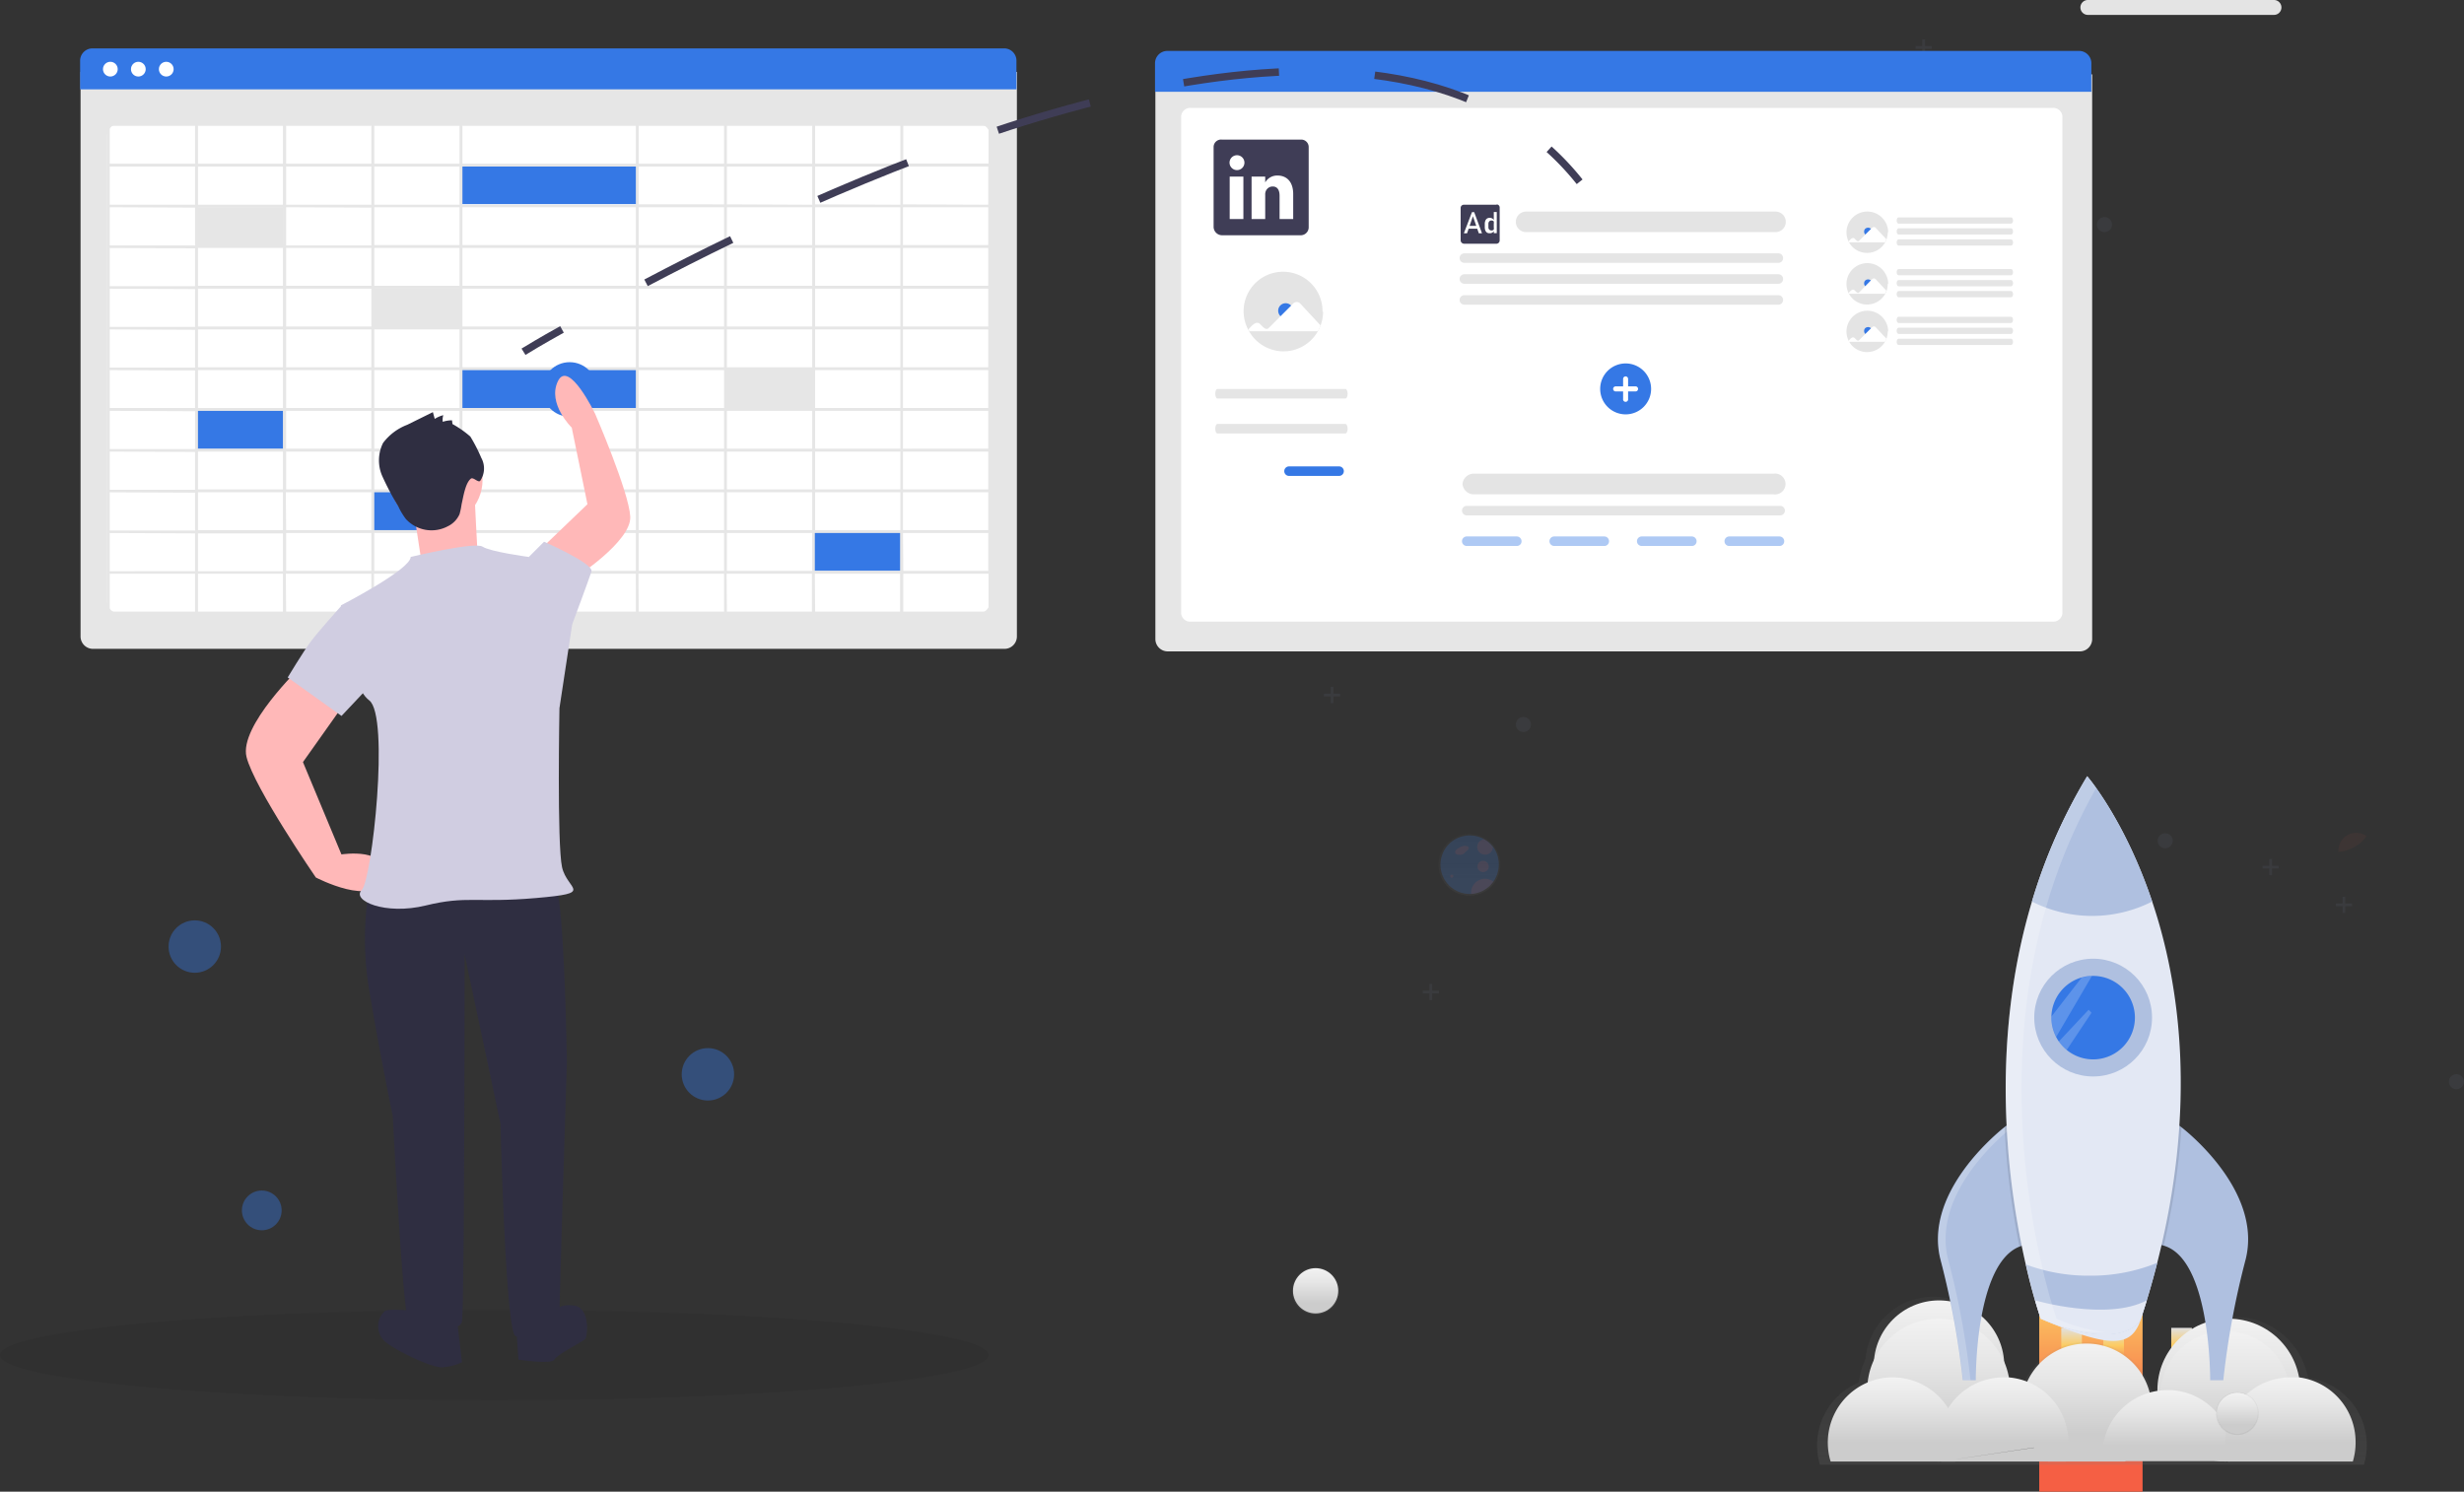 <svg id="Layer_1" data-name="Layer 1" xmlns="http://www.w3.org/2000/svg" xmlns:xlink="http://www.w3.org/1999/xlink" viewBox="0 0 330.94 200.37"><rect x="0" y="0" width="330.94" height="200.37" fill="#333333" stroke="none"/><defs><style>.cls-1,.cls-35{fill:#fff;}.cls-2{fill:#e6e6e6;}.cls-3,.cls-32,.cls-39,.cls-45{fill:#3578e5;}.cls-28,.cls-4{fill:#535461;}.cls-33,.cls-36,.cls-5{opacity:0.1;}.cls-6{fill:url(#linear-gradient);}.cls-7{fill:url(#linear-gradient-2);}.cls-8{fill:url(#linear-gradient-3);}.cls-9{fill:url(#linear-gradient-4);}.cls-10{opacity:0.7;}.cls-11{fill:url(#linear-gradient-5);}.cls-12{fill:url(#linear-gradient-6);}.cls-13{fill:url(#linear-gradient-7);}.cls-14{fill:url(#linear-gradient-8);}.cls-15{fill:url(#linear-gradient-9);}.cls-16{fill:url(#linear-gradient-10);}.cls-17{fill:url(#linear-gradient-11);}.cls-18{fill:url(#linear-gradient-12);}.cls-19{fill:url(#linear-gradient-13);}.cls-20{fill:url(#linear-gradient-14);}.cls-21{fill:url(#linear-gradient-15);}.cls-22{fill:url(#linear-gradient-16);}.cls-23{fill:url(#linear-gradient-17);}.cls-24{fill:url(#linear-gradient-18);}.cls-25{fill:url(#linear-gradient-19);}.cls-26{fill:url(#linear-gradient-20);}.cls-27,.cls-33{fill:#f55f44;}.cls-27,.cls-28,.cls-32,.cls-33,.cls-35,.cls-36,.cls-39{isolation:isolate;}.cls-27{opacity:0.05;}.cls-28{opacity:0.25;}.cls-29{fill:url(#linear-gradient-21);}.cls-30,.cls-39{opacity:0.4;}.cls-31{fill:url(#linear-gradient-22);}.cls-32,.cls-35{opacity:0.2;}.cls-34{fill:#afc0e0;}.cls-37{fill:#e3e8f4;}.cls-38{opacity:0.06;}.cls-40{fill:#2f2e41;}.cls-41{fill:#ffb8b8;}.cls-42{fill:#d0cde1;}.cls-43{fill:#e4e4e4;}.cls-44{fill:#e5e5e5;}.cls-45{opacity:0.4;}.cls-46{fill:#3f3d56;}.cls-47,.cls-48{fill:none;stroke:#3f3d56;stroke-miterlimit:10;}.cls-48{stroke-dasharray:12.89 12.89;}</style><linearGradient id="linear-gradient" x1="280.84" y1="34.8" x2="280.84" y2="-2.88" gradientTransform="matrix(1, 0, 0, -1, 0, 197.5)" gradientUnits="userSpaceOnUse"><stop offset="0" stop-color="#e0e0e0"/><stop offset="0.31" stop-color="#fccc63"/><stop offset="0.77" stop-color="#f55f44"/></linearGradient><linearGradient id="linear-gradient-2" x1="278.24" y1="19.12" x2="278.24" y2="11.59" xlink:href="#linear-gradient"/><linearGradient id="linear-gradient-3" x1="283.89" y1="19.12" x2="283.89" y2="11.59" xlink:href="#linear-gradient"/><linearGradient id="linear-gradient-4" x1="293" y1="19.12" x2="293" y2="11.59" xlink:href="#linear-gradient"/><linearGradient id="linear-gradient-5" x1="418.33" y1="-64.21" x2="418.33" y2="-41.69" gradientTransform="matrix(1, 0, 0, -1, -137.41, 137.05)" gradientUnits="userSpaceOnUse"><stop offset="0" stop-color="gray" stop-opacity="0.25"/><stop offset="0.54" stop-color="gray" stop-opacity="0.12"/><stop offset="1" stop-color="gray" stop-opacity="0.1"/></linearGradient><linearGradient id="linear-gradient-6" x1="260.43" y1="22.81" x2="260.43" y2="5.3" gradientTransform="matrix(1, 0, 0, -1, 0, 197.5)" gradientUnits="userSpaceOnUse"><stop offset="0" stop-color="#f2f2f2"/><stop offset="0.31" stop-color="#e6e6e6"/><stop offset="0.77" stop-color="#ccc"/></linearGradient><linearGradient id="linear-gradient-7" x1="260.38" y1="20.36" x2="260.38" y2="1.18" xlink:href="#linear-gradient-6"/><linearGradient id="linear-gradient-8" x1="299.35" y1="20.36" x2="299.35" y2="1.18" xlink:href="#linear-gradient-6"/><linearGradient id="linear-gradient-9" x1="298.87" y1="18.7" x2="298.87" y2="1.18" xlink:href="#linear-gradient-6"/><linearGradient id="linear-gradient-10" x1="417.62" y1="-47.91" x2="417.62" y2="-63.77" gradientTransform="matrix(1, 0, 0, -1, -137.41, 137.05)" xlink:href="#linear-gradient-6"/><linearGradient id="linear-gradient-11" x1="406.5" y1="-52.47" x2="406.5" y2="-63.77" gradientTransform="matrix(1, 0, 0, -1, -137.41, 137.05)" xlink:href="#linear-gradient-6"/><linearGradient id="linear-gradient-12" x1="428.49" y1="-54.23" x2="428.49" y2="-63.77" gradientTransform="matrix(1, 0, 0, -1, -137.41, 137.05)" xlink:href="#linear-gradient-6"/><linearGradient id="linear-gradient-13" x1="445.04" y1="-52.47" x2="445.04" y2="-63.77" gradientTransform="matrix(1, 0, 0, -1, -137.41, 137.05)" xlink:href="#linear-gradient-6"/><linearGradient id="linear-gradient-14" x1="391.62" y1="-52.47" x2="391.62" y2="-63.77" gradientTransform="matrix(1, 0, 0, -1, -137.41, 137.05)" xlink:href="#linear-gradient-6"/><linearGradient id="linear-gradient-15" x1="288.35" y1="30.57" x2="288.35" y2="35.87" gradientTransform="matrix(1, 0, 0, -1, 0, 197.5)" xlink:href="#linear-gradient-5"/><linearGradient id="linear-gradient-16" x1="288.35" y1="35.68" x2="288.35" y2="30.76" xlink:href="#linear-gradient-6"/><linearGradient id="linear-gradient-17" x1="300.5" y1="4.73" x2="300.5" y2="10.52" gradientTransform="matrix(1, 0, 0, -1, 0, 197.5)" xlink:href="#linear-gradient-5"/><linearGradient id="linear-gradient-18" x1="300.5" y1="10.37" x2="300.5" y2="4.87" gradientTransform="matrix(1, 0, 0, -1, 0, 197.5)" gradientUnits="userSpaceOnUse"><stop offset="0" stop-color="#f2f2f2"/><stop offset="0.31" stop-color="#e0e0e0"/><stop offset="0.77" stop-color="#b3b3b3"/></linearGradient><linearGradient id="linear-gradient-19" x1="176.7" y1="20.93" x2="176.7" y2="27.29" gradientTransform="matrix(1, 0, 0, -1, 0, 197.5)" xlink:href="#linear-gradient-5"/><linearGradient id="linear-gradient-20" x1="176.7" y1="27.15" x2="176.7" y2="21.07" xlink:href="#linear-gradient-6"/><linearGradient id="linear-gradient-21" x1="300.5" y1="10.37" x2="300.5" y2="4.87" xlink:href="#linear-gradient-6"/><linearGradient id="linear-gradient-22" x1="334.77" y1="12.25" x2="334.77" y2="20.55" xlink:href="#linear-gradient-5"/></defs><circle class="cls-1" cx="159.19" cy="9.62" r="0.99"/><circle class="cls-1" cx="162.94" cy="9.62" r="0.99"/><circle class="cls-1" cx="166.7" cy="9.62" r="0.99"/><path class="cls-2" d="M134.92,91.66H12.47A1.67,1.67,0,0,1,10.82,90V14.16H136.58V90A1.67,1.67,0,0,1,134.92,91.66Z" transform="translate(0 -4.5)"/><path class="cls-1" d="M131.33,86.92H16.06a1.68,1.68,0,0,1-1.67-1.68V22.78a1.67,1.67,0,0,1,1.67-1.67H131.33A1.68,1.68,0,0,1,133,22.78V85.24A1.68,1.68,0,0,1,131.33,86.92Z" transform="translate(0 -4.5)"/><path class="cls-3" d="M136.52,16.5H10.76V12.63A1.66,1.66,0,0,1,12.42,11H134.87a1.65,1.65,0,0,1,1.65,1.66Z" transform="translate(0 -4.5)"/><circle class="cls-1" cx="14.82" cy="9.29" r="0.99"/><circle class="cls-1" cx="18.58" cy="9.29" r="0.99"/><circle class="cls-1" cx="22.33" cy="9.29" r="0.99"/><rect class="cls-2" x="26.23" y="27.81" width="11.88" height="5.26"/><rect class="cls-2" x="50" y="38.71" width="11.88" height="5.26"/><rect class="cls-3" x="26.23" y="55.07" width="11.88" height="5.26"/><rect class="cls-3" x="50" y="65.98" width="11.88" height="5.26"/><rect class="cls-3" x="109.2" y="71.43" width="11.88" height="5.26"/><rect class="cls-2" x="97.32" y="49.62" width="11.88" height="5.26"/><rect class="cls-3" x="61.88" y="49.62" width="23.76" height="5.26"/><rect class="cls-3" x="61.88" y="22.16" width="23.76" height="5.26"/><path class="cls-2" d="M14.35,21V87H133.16V21Zm118.42,5.47H121.32V21.4h11.45ZM62.11,64.77V59.69H85.4v5.08Zm23.29.39v5.08H62.11V65.16Zm0-21.88v5.08H62.11V43.28Zm-23.29-.39V37.81H85.4v5.08Zm0,10.94V48.75H85.4v5.08Zm23.29.39V59.3H62.11V54.22ZM61.72,48.36H50.27V43.28H61.72Zm0,.39v5.08H50.27V48.75Zm0,5.47V59.3H50.27V54.22Zm0,5.47v5.08H50.27V59.69Zm24.07,0H97.25v5.08H85.79Zm0-.39V54.22H97.25V59.3Zm0-5.47V48.75H97.25v5.08Zm0-5.47V43.28H97.25v5.08Zm0-5.47V37.81H97.25v5.08Zm0-5.47V32.34H97.25v5.08Zm-.39,0H62.11V32.34H85.4Zm-23.68,0H50.27V32.34H61.72Zm0,.39v5.08H50.27V37.81ZM49.88,42.89H38.43V37.81H49.88Zm0,.39v5.08H38.43V43.28Zm0,5.47v5.08H38.43V48.75Zm0,5.47V59.3H38.43V54.22Zm0,5.47v5.08H38.43V59.69Zm0,5.47v5.08H38.43V65.16Zm.39,0H61.72v5.08H50.27Zm11.45,5.47v5.08H50.27V70.63Zm.39,0H85.4v5.08H62.11Zm23.68,0H97.25v5.08H85.79Zm0-.39V65.16H97.25v5.08Zm11.84-5.08h11.46v5.08H97.63Zm0-.39V59.69h11.46v5.08Zm0-5.47V54.22h11.46V59.3Zm0-5.47V48.75h11.46v5.08Zm0-5.47V43.28h11.46v5.08Zm0-5.47V37.81h11.46v5.08Zm0-5.47V32.34h11.46v5.08Zm0-5.47V26.87h11.46V32Zm-.38,0H85.79V26.87H97.25ZM85.4,32H62.11V26.87H85.4ZM61.72,32H50.27V26.87H61.72ZM49.88,32H38.43V26.87H49.88Zm0,.39v5.08H38.43V32.34ZM38,37.42H26.59V32.34H38Zm0,.39v5.08H26.59V37.81Zm0,5.47v5.08H26.59V43.28Zm0,5.47v5.08H26.59V48.75Zm0,5.47V59.3H26.59V54.22Zm0,5.47v5.08H26.59V59.69Zm0,5.47v5.08H26.59V65.16Zm0,5.47v5.08H26.59V70.63Zm.39,0H49.88v5.08H38.43ZM49.88,76.1v5.08H38.43V76.1Zm.39,0H61.72v5.08H50.27Zm11.84,0H85.4v5.08H62.11Zm23.68,0H97.25v5.08H85.79Zm11.84,0h11.46v5.08H97.63Zm0-.39V70.63h11.46v5.08Zm11.85-5.08h11.45v5.08H109.48Zm0-.39V65.16h11.45v5.08Zm0-5.47V59.69h11.45v5.08Zm0-5.47V54.22h11.45V59.3Zm0-5.47V48.75h11.45v5.08Zm0-5.47V43.28h11.45v5.08Zm0-5.47V37.81h11.45v5.08Zm0-5.47V32.34h11.45v5.08Zm0-5.47V26.87h11.45V32Zm0-5.47V21.4h11.45v5.08Zm-.39,0H97.63V21.4h11.46Zm-11.84,0H85.79V21.4H97.25Zm-11.85,0H62.11V21.4H85.4Zm-23.68,0H50.27V21.4H61.72Zm-11.84,0H38.43V21.4H49.88ZM38,26.48H26.59V21.4H38Zm0,.39V32H26.59V26.87ZM26.2,32H14.74V26.87H26.2Zm0,.39v5.08H14.74V32.34Zm0,5.47v5.08H14.74V37.81Zm0,5.47v5.08H14.74V43.28Zm0,5.47v5.08H14.74V48.75Zm0,5.47V59.3H14.74V54.22Zm0,5.47v5.08H14.74V59.69Zm0,5.47v5.08H14.74V65.16Zm0,5.47v5.08H14.74V70.63Zm0,5.47v5.08H14.74V76.1Zm.39,0H38v5.08H26.59ZM38,81.57v5.08H26.59V81.57Zm.39,0H49.88v5.08H38.43Zm11.84,0H61.72v5.08H50.27Zm11.84,0H85.4v5.08H62.11Zm23.68,0H97.25v5.08H85.79Zm11.84,0h11.46v5.08H97.63Zm11.85,0h11.45v5.08H109.48Zm0-.39V76.1h11.45v5.08Zm11.84-5.08h11.45v5.08H121.32Zm0-.39V70.63h11.45v5.08Zm0-5.47V65.16h11.45v5.08Zm0-5.47V59.69h11.45v5.08Zm0-5.47V54.22h11.45V59.3Zm0-5.47V48.75h11.45v5.08Zm0-5.47V43.28h11.45v5.08Zm0-5.47V37.81h11.45v5.08Zm0-5.47V32.34h11.45v5.08Zm0-5.47V26.87h11.45V32ZM26.2,21.4v5.08H14.74V21.4ZM14.74,81.57H26.2v5.08H14.74Zm106.58,5.08V81.57h11.45v5.08Z" transform="translate(0 -4.5)"/><polygon class="cls-4" points="279.63 178.37 276.86 178.37 277.35 175.01 279.13 175.01 279.63 178.37"/><g class="cls-5"><polygon points="277.21 176.34 279.27 176.34 279.13 175.4 277.35 175.4 277.21 176.34"/></g><polygon class="cls-4" points="285.28 178.37 282.5 178.37 283 175.01 284.78 175.01 285.28 178.37"/><g class="cls-5"><polygon points="282.86 176.34 284.92 176.34 284.78 175.4 283 175.4 282.86 176.34"/></g><rect class="cls-6" x="273.89" y="162.69" width="13.88" height="37.68"/><rect class="cls-7" x="276.85" y="178.37" width="2.77" height="7.53"/><rect class="cls-8" x="282.5" y="178.37" width="2.77" height="7.53"/><rect class="cls-9" x="291.62" y="178.37" width="2.77" height="7.53"/><g class="cls-10"><path class="cls-11" d="M310,189.58h0a10,10,0,0,0-19.83,1.7v.14h0a10.08,10.08,0,0,0-1.09.24,9.12,9.12,0,0,0-17.15-1.55,8.65,8.65,0,0,0-2.51-.58h0a10.08,10.08,0,0,0-.69-2.27,9.11,9.11,0,0,0-18.17-.24,10.07,10.07,0,0,0-.89,3.17h0a9.14,9.14,0,0,0-5.23,11.07h73.05a9.11,9.11,0,0,0-6.09-11.37A9.73,9.73,0,0,0,310,189.58Z" transform="translate(0 -4.5)"/></g><circle class="cls-12" cx="260.43" cy="183.44" r="8.76"/><circle class="cls-13" cx="260.38" cy="186.73" r="9.59"/><circle class="cls-14" cx="299.35" cy="186.73" r="9.59"/><circle class="cls-15" cx="298.87" cy="187.56" r="8.76"/><path class="cls-16" d="M289,193.73a8.72,8.72,0,0,1-3.62,7.09H275.08A8.76,8.76,0,1,1,289,193.73Z" transform="translate(0 -4.5)"/><path class="cls-17" d="M277.85,198.28a8.77,8.77,0,0,1-.37,2.54H260.71m0,0A8.77,8.77,0,0,1,269,189.52h.06c.24,0,.49,0,.73,0a9.07,9.07,0,0,1,2.41.55,8.78,8.78,0,0,1,5.61,8.18Z" transform="translate(0 -4.5)"/><path class="cls-18" d="M299.83,200q0,.39,0,.78H282.35c0-.26,0-.52,0-.79a8.76,8.76,0,0,1,7.44-8.66,9.61,9.61,0,0,1,1.31-.09c.23,0,.45,0,.67,0a8.77,8.77,0,0,1,7.32,5.14,2.44,2.44,0,0,1,.1.24A8.56,8.56,0,0,1,299.83,200Z" transform="translate(0 -4.5)"/><path class="cls-19" d="M316.38,198.28a8.77,8.77,0,0,1-.37,2.54H299.25a8.84,8.84,0,0,1-.23-4.15c0-.08,0-.16.05-.23a8.75,8.75,0,0,1,8.56-6.92c.28,0,.55,0,.82,0l.36,0A8.75,8.75,0,0,1,316.38,198.28Z" transform="translate(0 -4.5)"/><path class="cls-20" d="M262.59,200.82a2.29,2.29,0,0,0,.08-.28,8.77,8.77,0,0,0-10.8-10.71,9.51,9.51,0,0,0-1,.36,8.77,8.77,0,0,0-5,10.63Z" transform="translate(0 -4.5)"/><g class="cls-10"><circle class="cls-21" cx="288.35" cy="164.28" r="2.65"/></g><circle class="cls-22" cx="288.35" cy="164.28" r="2.46"/><g class="cls-10"><circle class="cls-23" cx="300.5" cy="189.87" r="2.89"/></g><circle class="cls-24" cx="300.5" cy="189.87" r="2.75"/><g class="cls-10"><circle class="cls-25" cx="176.7" cy="173.39" r="3.18"/></g><circle class="cls-26" cx="176.7" cy="173.39" r="3.04"/><path class="cls-27" d="M317.84,116.82a5,5,0,0,1-3.77,2.11c0-.07,0-.14,0-.21a2.38,2.38,0,0,1,3.78-1.9Z" transform="translate(0 -4.5)"/><circle class="cls-28" cx="290.81" cy="112.94" r="1.01"/><circle class="cls-28" cx="265.78" cy="49.54" r="1.01"/><circle class="cls-28" cx="329.92" cy="145.3" r="1.01"/><circle class="cls-28" cx="204.61" cy="97.32" r="1.01"/><circle class="cls-28" cx="282.65" cy="30.17" r="1.01"/><polygon class="cls-28" points="315.9 121.36 315 121.36 315 120.46 314.63 120.46 314.63 121.36 313.73 121.36 313.73 121.72 314.63 121.72 314.63 122.63 315 122.63 315 121.72 315.9 121.72 315.9 121.36"/><polygon class="cls-28" points="179.99 93.18 179.09 93.18 179.09 92.28 178.72 92.28 178.72 93.18 177.82 93.18 177.82 93.55 178.72 93.55 178.72 94.45 179.09 94.45 179.09 93.55 179.99 93.55 179.99 93.18"/><polygon class="cls-28" points="266.73 72.77 265.83 72.77 265.83 71.86 265.46 71.86 265.46 72.77 264.56 72.77 264.56 73.13 265.46 73.13 265.46 74.03 265.83 74.03 265.83 73.13 266.73 73.13 266.73 72.77"/><polygon class="cls-28" points="306.06 116.3 305.16 116.3 305.16 115.39 304.79 115.39 304.79 116.3 303.89 116.3 303.89 116.66 304.79 116.66 304.79 117.56 305.16 117.56 305.16 116.66 306.06 116.66 306.06 116.3"/><polygon class="cls-28" points="273.09 146.23 272.19 146.23 272.19 145.33 271.82 145.33 271.82 146.23 270.92 146.23 270.92 146.6 271.82 146.6 271.82 147.5 272.19 147.5 272.19 146.6 273.09 146.6 273.09 146.23"/><polygon class="cls-28" points="180.82 84.48 179.92 84.48 179.92 83.58 179.56 83.58 179.56 84.48 178.65 84.48 178.65 84.85 179.56 84.85 179.56 85.75 179.92 85.75 179.92 84.85 180.82 84.85 180.82 84.48"/><polygon class="cls-28" points="259.45 6.19 258.55 6.19 258.55 5.29 258.18 5.29 258.18 6.19 257.28 6.19 257.28 6.56 258.18 6.56 258.18 7.46 258.55 7.46 258.55 6.56 259.45 6.56 259.45 6.19"/><polygon class="cls-28" points="193.26 133.07 192.36 133.07 192.36 132.17 191.99 132.17 191.99 133.07 191.09 133.07 191.09 133.44 191.99 133.44 191.99 134.34 192.36 134.34 192.36 133.44 193.26 133.44 193.26 133.07"/><circle class="cls-29" cx="300.5" cy="189.87" r="2.75"/><g class="cls-30"><path class="cls-31" d="M200.69,118.16h0a4.2,4.2,0,0,0-1.24-1.1h0a4.15,4.15,0,0,0-4.18,7.18,4.08,4.08,0,0,0,2.1.56h.26a4.16,4.16,0,0,0,3.06-6.64Z" transform="translate(0 -4.5)"/></g><path class="cls-32" d="M201.3,120.66a3.94,3.94,0,0,1-3.68,3.92h-.25a3.93,3.93,0,1,1,2-7.33h0a3.74,3.74,0,0,1,1.17,1h0A3.94,3.94,0,0,1,201.3,120.66Z" transform="translate(0 -4.5)"/><path class="cls-33" d="M196.4,118.17a3.7,3.7,0,0,0-.59.31.86.86,0,0,0-.32.28.39.39,0,0,0,0,.39.53.53,0,0,0,.44.16.85.85,0,0,0,.8-.26l.34-.31c.11-.11.24-.25.2-.4a.37.37,0,0,0-.29-.19,1.17,1.17,0,0,0-.84.14" transform="translate(0 -4.5)"/><circle class="cls-33" cx="194.99" cy="117.7" r="0.21"/><circle class="cls-33" cx="199.2" cy="116.39" r="0.76"/><path class="cls-33" d="M200.5,118.3h0a1,1,0,0,1-1,1,1,1,0,0,1-.13-2.06h0A3.9,3.9,0,0,1,200.5,118.3Z" transform="translate(0 -4.5)"/><path class="cls-33" d="M200.58,122.92a3.94,3.94,0,0,1-3,1.66v-.17a1.86,1.86,0,0,1,1.86-1.86,1.82,1.82,0,0,1,1.12.37Z" transform="translate(0 -4.5)"/><path class="cls-3" d="M262.36,173.58a2.77,2.77,0,0,1,2.42.64s-.62.56-2.06-.06Z" transform="translate(0 -4.5)"/><path class="cls-3" d="M262.2,173.56a2.77,2.77,0,0,0-.31,2.48s.74-.36.72-1.93Z" transform="translate(0 -4.5)"/><path class="cls-3" d="M261.23,171.72s.52-1.12,3,.23a1.32,1.32,0,0,1-1.31.76A1.6,1.6,0,0,1,261.23,171.72Z" transform="translate(0 -4.5)"/><path class="cls-3" d="M267.34,164.22a1.67,1.67,0,0,1,1.46.4s-.37.33-1.24,0Z" transform="translate(0 -4.5)"/><path class="cls-3" d="M267.25,164.22a1.64,1.64,0,0,0-.19,1.5s.45-.23.44-1.17Z" transform="translate(0 -4.5)"/><path class="cls-3" d="M266.66,163.1s.31-.68,1.8.14a.8.8,0,0,1-.79.46A1,1,0,0,1,266.66,163.1Z" transform="translate(0 -4.5)"/><path class="cls-3" d="M266.56,163.06s-.74,0-.7,1.66a.79.79,0,0,0,.77-.49A1,1,0,0,0,266.56,163.06Z" transform="translate(0 -4.5)"/><path class="cls-3" d="M266,161.74s.34-1.18,1.9-.46c0,0-.27,1.08-1.72.84Z" transform="translate(0 -4.5)"/><path class="cls-3" d="M265.46,160s.71-1.21,2.17-.23c0,0-.41,1.13-2,.64Z" transform="translate(0 -4.5)"/><path class="cls-3" d="M266,161.71s-1.08-.57-1.66,1a1.37,1.37,0,0,0,1.81-.65Z" transform="translate(0 -4.5)"/><path class="cls-34" d="M272.06,171.72a4,4,0,0,0-.83.24c-6,2.38-5.86,17.95-5.86,17.95h-1.75a112.09,112.09,0,0,0-3-16.22c-2.17-8.58,6.72-16.27,8.53-17.73l.31-.24C278.46,159,272.06,171.72,272.06,171.72Z" transform="translate(0 -4.5)"/><path class="cls-35" d="M270.16,156a6.32,6.32,0,0,0-.65-.27l-.32.25c-1.8,1.45-10.7,9.14-8.53,17.72a110.41,110.41,0,0,1,3,16.22h1a108.78,108.78,0,0,0-3-16.22C259.48,165.15,268.29,157.49,270.16,156Z" transform="translate(0 -4.5)"/><path class="cls-34" d="M301.61,173.69a110.41,110.41,0,0,0-3,16.22h-1.76s.12-16.28-6.26-18.09a2.13,2.13,0,0,0-.42-.1s-6.41-12.71,2.55-16l.26.19C294.68,157.24,303.8,165,301.61,173.69Z" transform="translate(0 -4.5)"/><path class="cls-36" d="M272.06,171.72a4,4,0,0,0-.83.24,107.75,107.75,0,0,1-2-16l.31-.25C278.46,159,272.06,171.72,272.06,171.72Z" transform="translate(0 -4.5)"/><path class="cls-36" d="M293,155.92a99.41,99.41,0,0,1-2.39,15.9l-.42-.1s-6.41-12.71,2.55-16Z" transform="translate(0 -4.5)"/><path class="cls-37" d="M289.74,174.13c-.62,2.44-1.34,4.94-2.18,7.51-1.24,3.85-3.94,4.11-13.47,0a72.63,72.63,0,0,1-2-7.25c-2.3-10-5.07-29.15.82-48.78a73.19,73.19,0,0,1,7.42-16.84s5,5.77,8.73,16.83S295.1,153,289.74,174.13Z" transform="translate(0 -4.5)"/><circle class="cls-34" cx="281.13" cy="136.69" r="7.91"/><path class="cls-3" d="M286.74,141.2a5.61,5.61,0,0,1-9.16,4.34,5.72,5.72,0,0,1-1.06-1.14,6,6,0,0,1-.36-.6,5.59,5.59,0,0,1-.64-2.6v-.13a5.64,5.64,0,0,1,4.09-5.28,5.58,5.58,0,0,1,1.35-.2h.17a5.61,5.61,0,0,1,5.61,5.61Z" transform="translate(0 -4.5)"/><path class="cls-34" d="M289.06,125.6a17.83,17.83,0,0,1-16.15,0,72.88,72.88,0,0,1,7.42-16.83S285.36,114.54,289.06,125.6Z" transform="translate(0 -4.5)"/><path class="cls-34" d="M289.74,174.13q-.63,2.48-1.4,5c-.25.82-.51,1.64-.78,2.47-.4,1.24-3.94,4.11-13.47,0,0,0-.31-.87-.77-2.47-.35-1.2-.78-2.82-1.23-4.78a23.91,23.91,0,0,0,8.58,1.51A23.53,23.53,0,0,0,289.74,174.13Z" transform="translate(0 -4.5)"/><path class="cls-37" d="M288.34,179.17c-.25.82-.51,1.64-.78,2.47-.4,1.24-3.94,4.11-13.47,0,0,0-.31-.87-.77-2.47C273.31,179.17,283,182,288.34,179.17Z" transform="translate(0 -4.5)"/><path class="cls-35" d="M279.61,135.79h0l-4.08,5.26v.13a5.59,5.59,0,0,0,.64,2.6l4.81-8.21Z" transform="translate(0 -4.5)"/><path class="cls-35" d="M280.91,140.54l-3.33,5a5.46,5.46,0,0,1-1.06-1.14l4-4.26Z" transform="translate(0 -4.5)"/><path class="cls-35" d="M276.22,181.64a73.68,73.68,0,0,1-2-7.25c-2.3-10-5.07-29.15.82-48.79a74.06,74.06,0,0,1,6.5-15.25,19.88,19.88,0,0,0-1.21-1.58,72.46,72.46,0,0,0-7.42,16.83c-5.89,19.64-3.13,38.76-.83,48.79a73.68,73.68,0,0,0,2,7.25,18.4,18.4,0,0,0,8.78,1.78A21,21,0,0,1,276.22,181.64Z" transform="translate(0 -4.5)"/><circle class="cls-28" cx="213.18" cy="47.24" r="1.01"/><polygon class="cls-28" points="234.78 50.6 233.7 50.6 233.7 49.7 233.26 49.7 233.26 50.6 232.19 50.6 232.19 50.97 233.26 50.97 233.26 51.87 233.7 51.87 233.7 50.97 234.78 50.97 234.78 50.6"/><polygon class="cls-28" points="222.77 19.83 221.86 19.83 221.86 18.93 221.5 18.93 221.5 19.83 220.6 19.83 220.6 20.2 221.5 20.2 221.5 21.1 221.86 21.1 221.86 20.2 222.77 20.2 222.77 19.83"/><ellipse class="cls-38" cx="66.39" cy="182.02" rx="66.39" ry="6.07"/><circle class="cls-39" cx="95.08" cy="144.31" r="3.52"/><circle class="cls-39" cx="35.16" cy="162.59" r="2.67"/><circle class="cls-39" cx="26.16" cy="127.15" r="3.52"/><circle class="cls-3" cx="76.51" cy="52.31" r="3.66"/><path class="cls-40" d="M52.75,123.06l-3.1.34a41.66,41.66,0,0,0,0,14.47c1.38,8.27,3.1,16.54,3.1,16.54s1.38,26.87,2.07,27.21,6.89,2.41,7.23.35.35-49.27.35-49.27l4.82,22.74S67.91,184,69.29,184s5.85-.34,5.85-2.75,1-34.11,1-34.11-.35-23.42-1.73-24.11S52.75,123.06,52.75,123.06Z" transform="translate(0 -4.5)"/><path class="cls-40" d="M55.51,180.59s-3.1-.34-3.79,0a2.75,2.75,0,0,0,0,4.13c1.72,1.38,6.2,3.45,7.58,3.45a7.11,7.11,0,0,0,2.75-.69l-.69-5.86Z" transform="translate(0 -4.5)"/><path class="cls-40" d="M69.29,182.31l.34,4.83s4.48.68,4.82,0,3.79-2.42,4.14-2.76.69-4.13-1.38-4.48-2.76.69-2.76.69Z" transform="translate(0 -4.5)"/><path class="cls-41" d="M40.35,94.12s-8.27,7.92-7.24,12.06,9.31,16.19,9.31,16.19,7.92,4.13,8.95,0-5.51-3.1-5.51-3.1l-5.17-12.4,5.86-8.27Z" transform="translate(0 -4.5)"/><path class="cls-41" d="M77.29,82.07s7.53-4.85,7.36-8.17-4.72-13.82-4.72-13.82-3.55-7.39-5-4.37,1.86,6.23,1.86,6.23l2.11,10.29L73.2,77.7Z" transform="translate(0 -4.5)"/><circle class="cls-41" cx="58.61" cy="64.47" r="6.2"/><path class="cls-41" d="M55.51,72.76l1,6.55,7.58-1.38s-.35-6.55-.35-7.23S55.51,72.76,55.51,72.76Z" transform="translate(0 -4.5)"/><path class="cls-42" d="M55.16,79.31s8.61-2.07,9.65-1.38S71,79.31,71,79.31l5.86,9L75.14,99.63s-.34,18.26.35,21.36S80,124.44,72,125.13s-9.3-.35-14.81,1-10-.69-8.61-2.07,3.79-23.42,1-25.49-3.79-12.75-3.79-12.75S55.16,81,55.16,79.31Z" transform="translate(0 -4.5)"/><path class="cls-42" d="M70,80.34l1-1,2.07-2.07s6.71,2.93,6.37,4-2.58,7.07-2.58,7.07l-3.11,1Z" transform="translate(0 -4.5)"/><path class="cls-42" d="M50,86.54l-4.13-.69s-3.1,3.45-4.13,4.83-3.1,4.82-3.1,4.82l7.23,5.17,5.51-5.86Z" transform="translate(0 -4.5)"/><path class="cls-40" d="M60.77,61.46l-.06-.5a4,4,0,0,0-1.24.2,2,2,0,0,1,.07-.89,3.9,3.9,0,0,0-1.15.5l-.25-.91-3.44,1.7A7.3,7.3,0,0,0,51.45,64a5.24,5.24,0,0,0-.11,4.45,37.66,37.66,0,0,0,2.15,4.07,10,10,0,0,0,1,1.67,4.66,4.66,0,0,0,5.66,1,3.26,3.26,0,0,0,1.57-1.62A10.05,10.05,0,0,0,62,72.22c.22-.92.49-2.83,1.24-3.42.33-.26,1,.6,1.26.28A2.94,2.94,0,0,0,64.64,66a21.43,21.43,0,0,0-1.47-2.86A13.82,13.82,0,0,0,60.77,61.46Z" transform="translate(0 -4.5)"/><path class="cls-2" d="M279.29,92H156.84a1.66,1.66,0,0,1-1.66-1.66V14.49H281V90.33A1.66,1.66,0,0,1,279.29,92Z" transform="translate(0 -4.5)"/><path class="cls-3" d="M280.89,16.83H155.13V13a1.66,1.66,0,0,1,1.66-1.66H279.24A1.65,1.65,0,0,1,280.89,13Z" transform="translate(0 -4.5)"/><path class="cls-1" d="M158.64,86.9V20.1A1.22,1.22,0,0,1,160,19H275.68A1.22,1.22,0,0,1,277,20.1V86.9a1.22,1.22,0,0,1-1.32,1.1H160A1.22,1.22,0,0,1,158.64,86.9Z" transform="translate(0 -4.5)"/><path id="bace2d87-5197-4941-a2a9-430573aeaafe" class="cls-43" d="M238.47,32.92a1.38,1.38,0,0,1,0,2.76H205a1.38,1.38,0,0,1-.05-2.76h33.56Z" transform="translate(0 -4.5)"/><path id="e3ca5171-b1a6-4df2-b5f4-d6c1a2a8204f" class="cls-43" d="M305.42,4.5a1,1,0,0,1,0,2h-25a1,1,0,1,1,0-2h25.07Z" transform="translate(0 -4.5)"/><path class="cls-3" d="M214.92,56.74a3.42,3.42,0,1,1,3.42,3.42h0A3.42,3.42,0,0,1,214.92,56.74Z" transform="translate(0 -4.5)"/><path class="cls-1" d="M217,56.4h1v-1a.34.34,0,0,1,.34-.34.34.34,0,0,1,.33.34v1h1a.34.34,0,0,1,0,.68h-1v1a.34.34,0,1,1-.67,0v-1h-1a.34.34,0,0,1,0-.68Z" transform="translate(0 -4.5)"/><path class="cls-43" d="M177.7,46.37a5.35,5.35,0,0,1-.33,1.85A4.63,4.63,0,0,1,177,49a5.29,5.29,0,0,1-7.23,2,5.2,5.2,0,0,1-2-2,2,2,0,0,1-.14-.25,5.3,5.3,0,1,1,10-2.38Z" transform="translate(0 -4.5)"/><circle class="cls-3" cx="172.68" cy="41.74" r="1.01"/><path class="cls-1" d="M167.67,48.75c.45-.48,1.05-1.25,1.6-.69.29.26.73.91,1.15.48l3.28-3.28a.65.65,0,0,1,.92,0h0l2.74,2.95A4.63,4.63,0,0,1,177,49h-9.19Z" transform="translate(0 -4.5)"/><path id="b7942184-1937-424d-bfb8-0f5cbccd1754" class="cls-3" d="M173.13,67.15a.64.64,0,0,0-.64.64.64.64,0,0,0,.64.64h6.72a.64.64,0,0,0,0-1.28h-6.72Z" transform="translate(0 -4.5)"/><path id="fb1c7c97-2f14-459a-90b9-db1c1611151d" class="cls-44" d="M163.51,56.75c-.16,0-.29.28-.29.64s.13.64.29.64H180.7c.17,0,.3-.29.3-.64s-.13-.64-.3-.64Z" transform="translate(0 -4.5)"/><path id="a8d81b82-d579-4ad6-943a-4e62cbc3ee6d" class="cls-44" d="M163.51,61.45c-.16,0-.29.29-.29.64s.13.64.29.64H180.7c.17,0,.3-.29.3-.64s-.13-.64-.3-.64Z" transform="translate(0 -4.5)"/><path id="ad508716-dd53-4b89-baf2-189976f7f922" class="cls-45" d="M232.26,76.56a.64.64,0,0,0-.64.64.63.63,0,0,0,.64.64H239a.63.63,0,0,0,.64-.63.65.65,0,0,0-.64-.65h-6.72Z" transform="translate(0 -4.5)"/><path id="bffef029-080d-4bbe-bc48-e2786c2c075f" class="cls-44" d="M197,72.45a.64.64,0,1,0,0,1.28h42.09a.64.64,0,1,0,0-1.28Z" transform="translate(0 -4.5)"/><path class="cls-46" d="M174.77,23.25H164.09a1,1,0,0,0-1.09,1h0V35a1.14,1.14,0,0,0,1.09,1.1h10.68a1.07,1.07,0,0,0,1-1.1V24.25a1,1,0,0,0-1-1ZM167,33.92h-1.84v-5.7H167Zm-.86-6.57h0a1,1,0,1,1,1-1A1,1,0,0,1,166.1,27.35Zm7.55,6.57h-1.83V30.8c0-.74-.27-1.25-.93-1.25a1,1,0,0,0-.94.67,1.17,1.17,0,0,0-.06.45v3.25h-1.83v-5.7h1.83V29a1.85,1.85,0,0,1,1.65-.92c1.2,0,2.11.79,2.11,2.5Z" transform="translate(0 -4.5)"/><path class="cls-46" d="M201,32h-4.37a.43.43,0,0,0-.45.41h0v4.38a.47.47,0,0,0,.45.45H201a.44.44,0,0,0,.42-.45V32.37a.41.41,0,0,0-.39-.41Z" transform="translate(0 -4.5)"/><path class="cls-1" d="M197.7,33H198l1.05,2.84h-.43l-.79-2.29-.79,2.29h-.43Zm-.56,1.84h1.49v.38h-1.49Z" transform="translate(0 -4.5)"/><path class="cls-1" d="M199.74,35.76a.73.73,0,0,1-.24-.28,1.25,1.25,0,0,1-.08-.45v-.45a1.15,1.15,0,0,1,.08-.44.61.61,0,0,1,.23-.29.72.72,0,0,1,.37-.09.63.63,0,0,1,.33.09.64.64,0,0,1,.24.27l0,.41a.48.48,0,0,0,0-.22.29.29,0,0,0-.13-.14.48.48,0,0,0-.22-.05.38.38,0,0,0-.3.12.49.49,0,0,0-.11.35V35a.45.45,0,0,0,.11.34.46.46,0,0,0,.52.07.29.29,0,0,0,.13-.14.52.52,0,0,0,0-.23l0,.43a.55.55,0,0,1-.2.25.55.55,0,0,1-.34.11A.74.74,0,0,1,199.74,35.76Zm.89-2.78h.4v2.84h-.4Z" transform="translate(0 -4.5)"/><path id="a72d9b4a-b989-4cba-a906-09fc03867249" class="cls-44" d="M196.68,38.53a.64.64,0,1,0,0,1.28h42.17a.64.64,0,1,0,0-1.28Z" transform="translate(0 -4.5)"/><path id="a72d9b4a-b989-4cba-a906-09fc03867249-2" data-name="a72d9b4a-b989-4cba-a906-09fc03867249" class="cls-44" d="M196.68,41.34a.64.64,0,1,0,0,1.28h42.17a.64.64,0,1,0,0-1.28Z" transform="translate(0 -4.5)"/><path id="a72d9b4a-b989-4cba-a906-09fc03867249-3" data-name="a72d9b4a-b989-4cba-a906-09fc03867249" class="cls-44" d="M196.68,44.15a.64.64,0,1,0,0,1.28h42.17a.64.64,0,1,0,0-1.28Z" transform="translate(0 -4.5)"/><path id="bace2d87-5197-4941-a2a9-430573aeaafe-2" data-name="bace2d87-5197-4941-a2a9-430573aeaafe" class="cls-43" d="M238.21,68.13a1.4,1.4,0,1,1,0,2.77H198.06a1.53,1.53,0,0,1-1.63-1.36A1.51,1.51,0,0,1,198,68.13h40.2Z" transform="translate(0 -4.5)"/><path id="ad508716-dd53-4b89-baf2-189976f7f922-2" data-name="ad508716-dd53-4b89-baf2-189976f7f922" class="cls-45" d="M220.5,76.56a.64.64,0,0,0-.64.64.64.64,0,0,0,.64.64h6.72a.63.63,0,0,0,.65-.63.65.65,0,0,0-.64-.65H220.5Z" transform="translate(0 -4.5)"/><path id="ad508716-dd53-4b89-baf2-189976f7f922-3" data-name="ad508716-dd53-4b89-baf2-189976f7f922" class="cls-45" d="M208.75,76.56a.64.64,0,0,0-.64.64.64.64,0,0,0,.64.64h6.72a.63.63,0,0,0,.64-.63.64.64,0,0,0-.64-.65h-6.72Z" transform="translate(0 -4.5)"/><path id="ad508716-dd53-4b89-baf2-189976f7f922-4" data-name="ad508716-dd53-4b89-baf2-189976f7f922" class="cls-45" d="M197,76.56a.64.64,0,1,0,0,1.28h6.72a.63.63,0,0,0,.64-.63.65.65,0,0,0-.64-.65H197Z" transform="translate(0 -4.5)"/><path class="cls-43" d="M253.54,35.68a2.91,2.91,0,0,1-.17,1,3.23,3.23,0,0,1-.2.42,2.79,2.79,0,0,1-3.8,1,2.75,2.75,0,0,1-1-1l-.07-.13a2.78,2.78,0,1,1,5-2.51,2.71,2.71,0,0,1,.3,1.25Z" transform="translate(0 -4.5)"/><circle class="cls-3" cx="250.9" cy="31.11" r="0.53"/><path class="cls-1" d="M248.27,36.94c.23-.26.54-.66.84-.37.15.14.38.48.6.26l1.73-1.73a.34.34,0,0,1,.48,0h0l1.44,1.54a3.23,3.23,0,0,1-.2.42h-4.83Z" transform="translate(0 -4.5)"/><path id="fb1c7c97-2f14-459a-90b9-db1c1611151d-2" data-name="fb1c7c97-2f14-459a-90b9-db1c1611151d" class="cls-44" d="M255,33.7c-.14,0-.26.19-.26.42s.12.42.26.42h15.11c.15,0,.26-.19.26-.42s-.11-.42-.26-.42Z" transform="translate(0 -4.5)"/><path id="fb1c7c97-2f14-459a-90b9-db1c1611151d-3" data-name="fb1c7c97-2f14-459a-90b9-db1c1611151d" class="cls-44" d="M255,35.17c-.14,0-.26.19-.26.42s.12.42.26.42h15.11c.15,0,.26-.18.26-.42s-.11-.42-.26-.42Z" transform="translate(0 -4.5)"/><path id="fb1c7c97-2f14-459a-90b9-db1c1611151d-4" data-name="fb1c7c97-2f14-459a-90b9-db1c1611151d" class="cls-44" d="M255,36.65c-.14,0-.26.19-.26.42s.12.42.26.42h15.11c.15,0,.26-.19.26-.42s-.11-.42-.26-.42Z" transform="translate(0 -4.5)"/><path class="cls-43" d="M253.54,42.62a3,3,0,0,1-.17,1,3.11,3.11,0,0,1-.2.41,2.78,2.78,0,0,1-3.8,1,2.75,2.75,0,0,1-1-1,.83.83,0,0,1-.07-.13,2.78,2.78,0,1,1,5-2.51,2.74,2.74,0,0,1,.3,1.25Z" transform="translate(0 -4.5)"/><circle class="cls-3" cx="250.9" cy="38.06" r="0.53"/><path class="cls-1" d="M248.27,43.88c.23-.26.54-.66.84-.37.15.14.38.48.6.26L251.44,42a.34.34,0,0,1,.48,0h0l1.44,1.55a3.11,3.11,0,0,1-.2.41h-4.83Z" transform="translate(0 -4.5)"/><path id="fb1c7c97-2f14-459a-90b9-db1c1611151d-5" data-name="fb1c7c97-2f14-459a-90b9-db1c1611151d" class="cls-44" d="M255,40.64c-.14,0-.26.19-.26.42s.12.42.26.42h15.11c.15,0,.26-.19.26-.42s-.11-.42-.26-.42Z" transform="translate(0 -4.5)"/><path id="fb1c7c97-2f14-459a-90b9-db1c1611151d-6" data-name="fb1c7c97-2f14-459a-90b9-db1c1611151d" class="cls-44" d="M255,42.12c-.14,0-.26.18-.26.42s.12.42.26.42h15.11c.15,0,.26-.19.26-.42s-.11-.42-.26-.42Z" transform="translate(0 -4.5)"/><path id="fb1c7c97-2f14-459a-90b9-db1c1611151d-7" data-name="fb1c7c97-2f14-459a-90b9-db1c1611151d" class="cls-44" d="M255,43.59c-.14,0-.26.19-.26.42s.12.42.26.42h15.11c.15,0,.26-.19.26-.42s-.11-.42-.26-.42Z" transform="translate(0 -4.5)"/><path class="cls-43" d="M253.54,49a2.91,2.91,0,0,1-.17,1,3.23,3.23,0,0,1-.2.42,2.79,2.79,0,0,1-3.8,1,2.75,2.75,0,0,1-1-1l-.07-.13a2.78,2.78,0,1,1,5-2.51,2.74,2.74,0,0,1,.3,1.25Z" transform="translate(0 -4.5)"/><circle class="cls-3" cx="250.9" cy="44.46" r="0.53"/><path class="cls-1" d="M248.27,50.29c.23-.26.54-.66.84-.37.15.14.38.48.6.26l1.73-1.73a.34.34,0,0,1,.48,0h0L253.37,50a3.23,3.23,0,0,1-.2.42h-4.83Z" transform="translate(0 -4.5)"/><path id="fb1c7c97-2f14-459a-90b9-db1c1611151d-8" data-name="fb1c7c97-2f14-459a-90b9-db1c1611151d" class="cls-44" d="M255,47.05c-.14,0-.26.19-.26.42s.12.42.26.42h15.11c.15,0,.26-.19.26-.42s-.11-.42-.26-.42Z" transform="translate(0 -4.5)"/><path id="fb1c7c97-2f14-459a-90b9-db1c1611151d-9" data-name="fb1c7c97-2f14-459a-90b9-db1c1611151d" class="cls-44" d="M255,48.52c-.14,0-.26.19-.26.42s.12.42.26.42h15.11c.15,0,.26-.18.26-.42s-.11-.42-.26-.42Z" transform="translate(0 -4.5)"/><path id="fb1c7c97-2f14-459a-90b9-db1c1611151d-10" data-name="fb1c7c97-2f14-459a-90b9-db1c1611151d" class="cls-44" d="M255,50c-.14,0-.26.19-.26.42s.12.42.26.42h15.11c.15,0,.26-.19.26-.42s-.11-.42-.26-.42Z" transform="translate(0 -4.5)"/><path class="cls-47" d="M70.31,51.75c.5-.31,2.31-1.41,5.17-3" transform="translate(0 -4.5)"/><path class="cls-48" d="M86.77,42.49c28.08-14.81,84.9-40.2,115.47-22.2l.65.39" transform="translate(0 -4.5)"/><path class="cls-47" d="M208.06,24.55a36.6,36.6,0,0,1,4.1,4.37" transform="translate(0 -4.5)"/></svg>